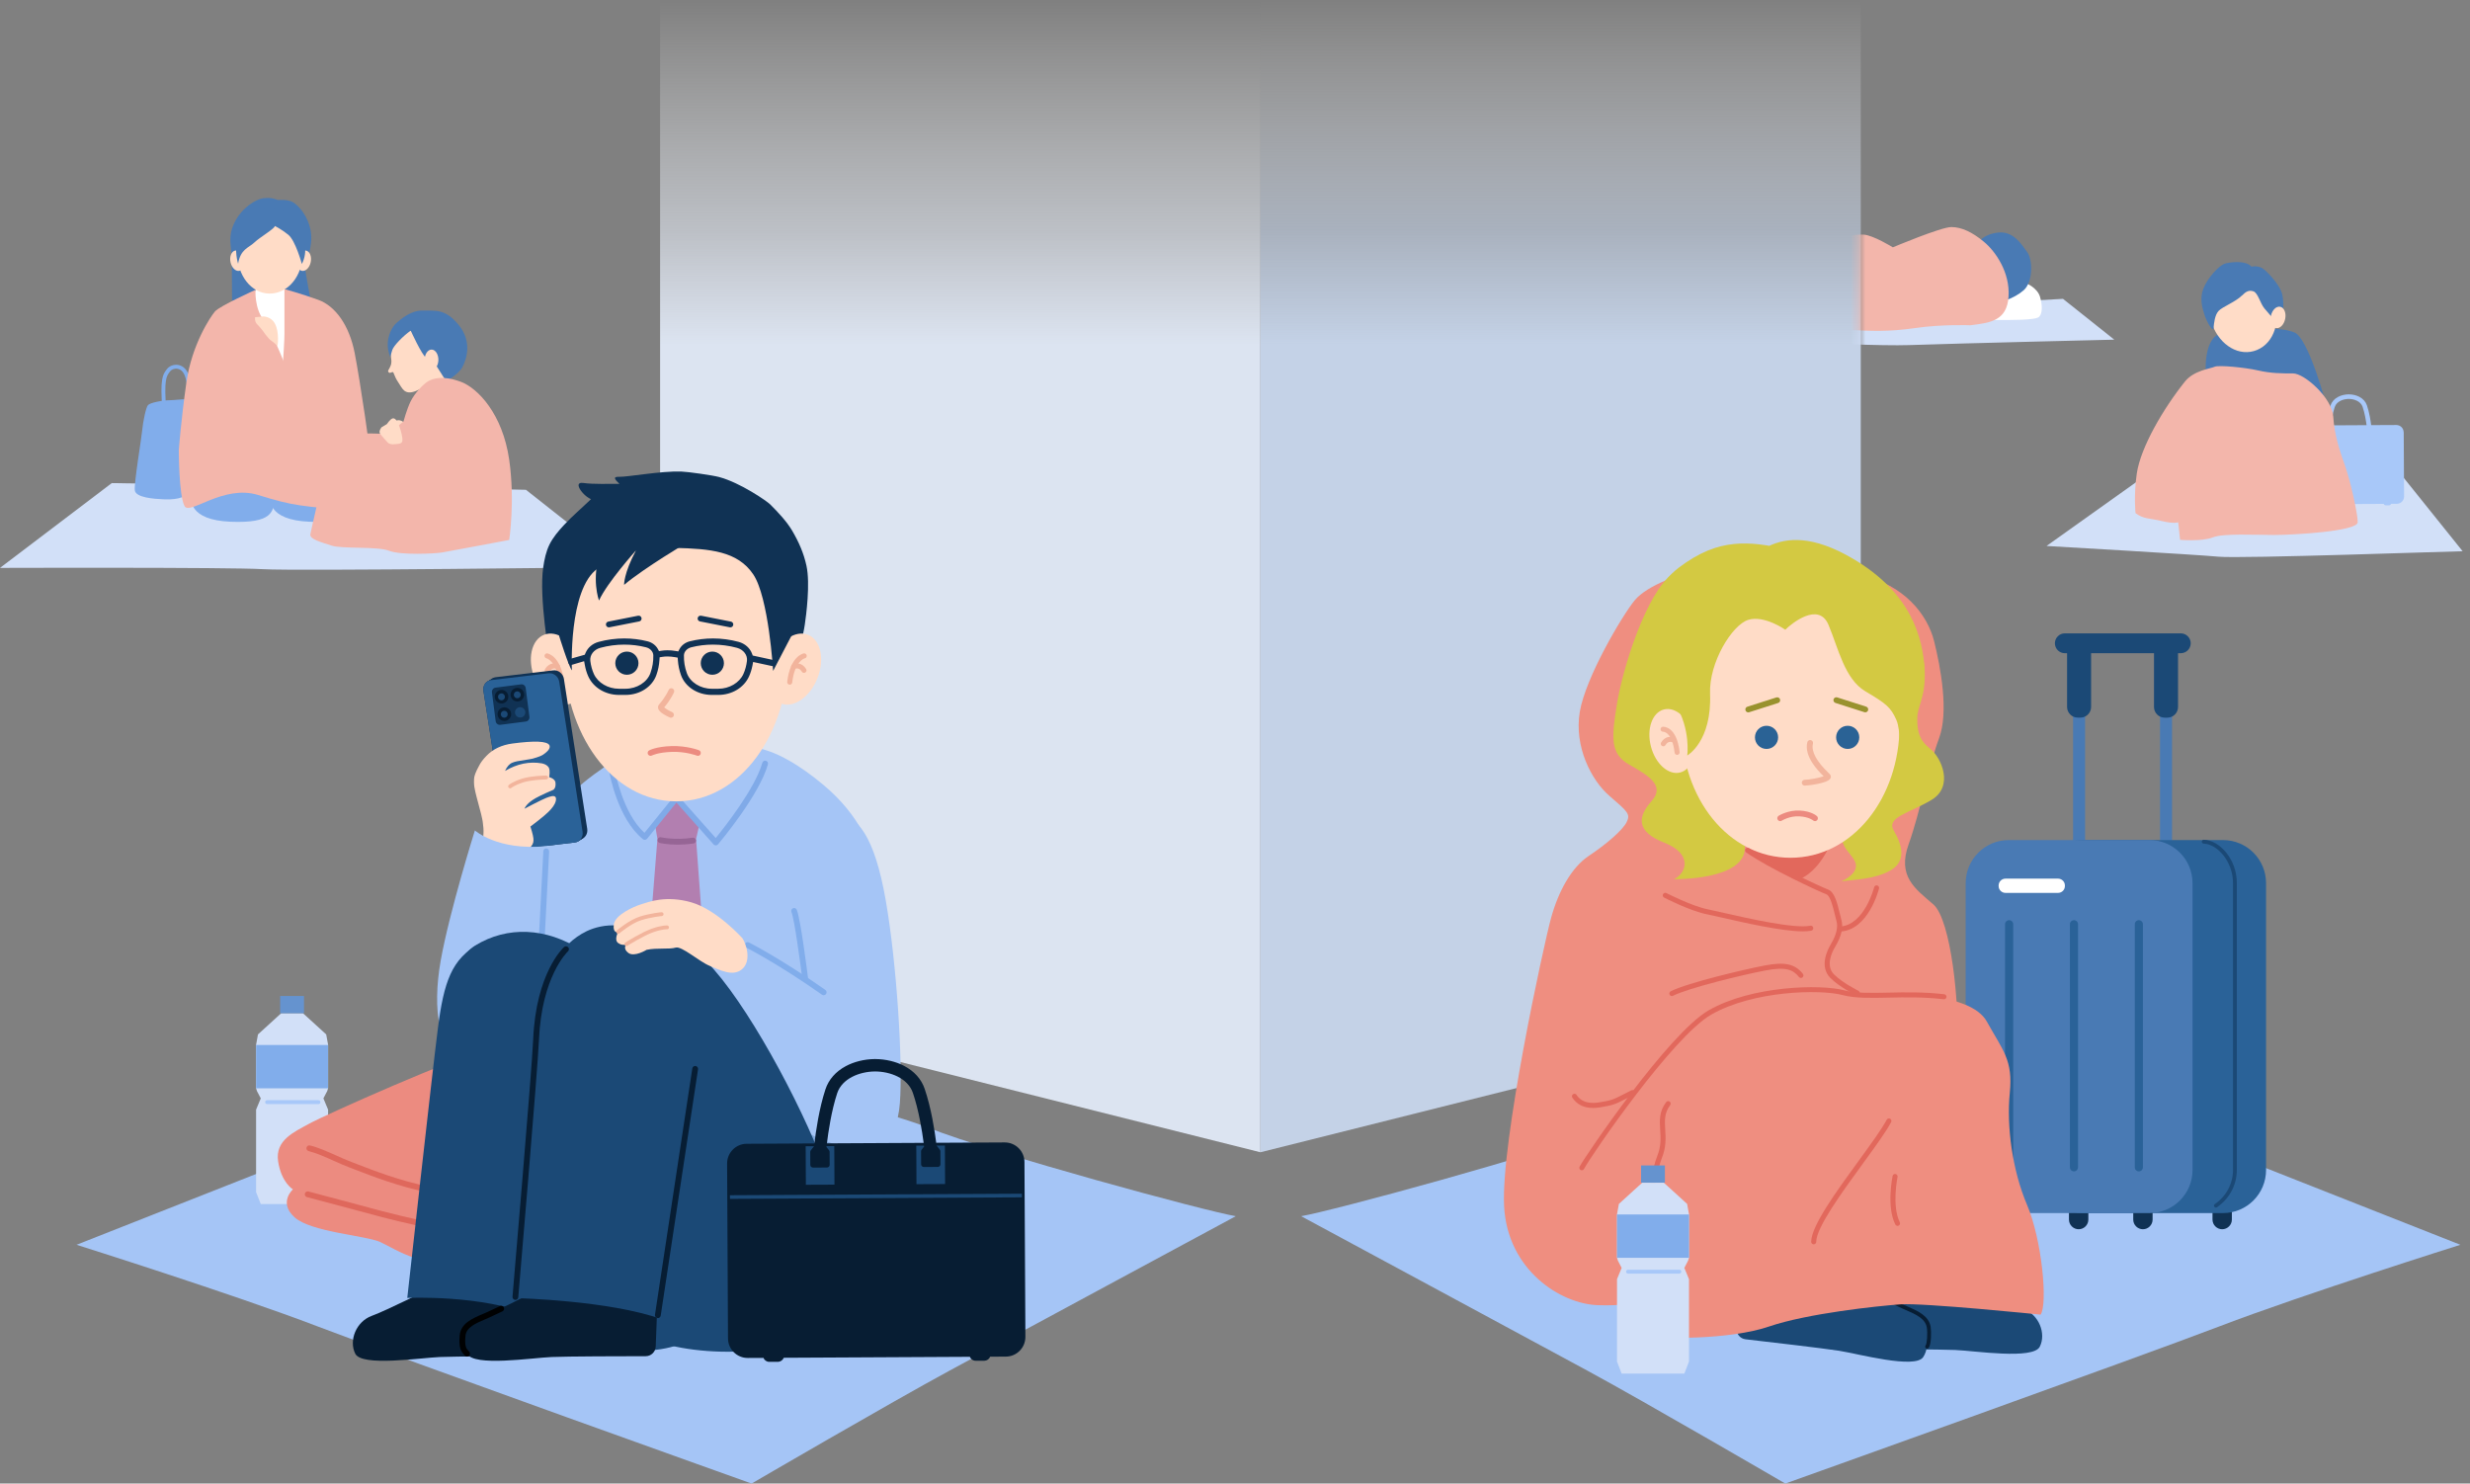 <svg width="333" height="200" viewBox="0 0 333 200" fill="none" xmlns="http://www.w3.org/2000/svg">
<rect x="0" y="0" width="333" height="200" fill="#808080" stroke="none"/>
<g clip-path="url(#clip0_2559_26351)">
<path d="M58.884 65.766C52.274 65.766 15.07 65.129 15.07 65.129L0 76.562C0 76.562 30.939 76.463 35.444 76.734C39.953 77.006 82.325 76.463 84.128 76.463L70.908 66.033L58.89 65.761L58.884 65.766Z" fill="#D2E0F8"/>
<path d="M22.939 53.956C21.884 53.956 20.222 54.291 19.945 54.62C19.668 54.949 19.282 56.836 19.172 58.001C19.062 59.166 18.064 65.097 18.174 66.095C18.283 67.093 20.776 67.26 21.999 67.312C23.221 67.365 24.993 67.312 25.656 66.147C26.32 64.982 27.982 63.43 28.149 63.153C28.316 62.876 26.931 55.341 26.816 54.395C26.701 53.45 23.932 53.951 22.939 53.951V53.956Z" fill="#81ADEB"/>
<path d="M21.905 55.367C21.534 51.057 21.967 50.477 22.427 49.865L22.506 49.761C22.808 49.343 23.43 49.108 24 49.196C24.387 49.254 25.097 49.52 25.458 50.607C25.776 51.558 25.745 52.556 25.719 53.439C25.698 54.134 25.683 54.735 25.839 55.143L25.353 55.331C25.16 54.829 25.176 54.176 25.197 53.424C25.223 52.588 25.249 51.637 24.961 50.774C24.7 49.991 24.251 49.766 23.922 49.714C23.493 49.646 23.091 49.844 22.929 50.069L22.845 50.184C22.464 50.691 22.072 51.213 22.427 55.326L21.905 55.373V55.367Z" fill="#81ADEB"/>
<path d="M25.876 66.345C25.573 67.322 25.432 70.113 31.086 70.338C36.739 70.562 36.849 69.005 37.069 67.124C37.288 65.237 35.182 63.91 32.857 63.466C30.532 63.022 26.984 62.803 25.876 66.35V66.345Z" fill="#81ADEB"/>
<path d="M36.52 66.345C36.217 67.322 36.076 70.113 41.73 70.338C47.383 70.562 47.493 69.005 47.713 67.124C47.932 65.237 45.826 63.91 43.501 63.466C41.176 63.022 37.628 62.803 36.52 66.35V66.345Z" fill="#81ADEB"/>
<path d="M31.242 34.571C31.206 33.244 30.657 31.916 31.634 29.962C32.611 28.008 34.482 26.837 35.538 26.722C36.593 26.607 36.98 26.801 37.45 26.957C37.45 26.957 38.819 26.843 39.519 27.271C40.219 27.7 41.552 29.069 41.902 31.216C42.252 33.364 41.123 35.59 41.16 36.253C41.197 36.917 41.902 40.549 41.902 40.549H31.284L31.247 34.576L31.242 34.571Z" fill="#497AB4"/>
<path d="M34.55 38.961L38.349 38.971L40.016 40.419L39.754 50.828L33.353 50.101L33.766 40.21L34.55 38.961Z" fill="white"/>
<path d="M38.349 38.971V45.011C38.349 46.678 37.826 53.34 37.826 53.34C37.826 53.34 41.505 65.735 43.276 66.289C45.048 66.843 48.909 69.638 49.317 68.781C49.724 67.924 50.414 66.341 50.205 63.739C49.996 61.137 48.549 51.36 47.822 47.613C47.096 43.867 45.22 41.265 42.926 40.429C40.637 39.598 38.343 38.971 38.343 38.971H38.349Z" fill="#F3B6AB"/>
<path d="M48.93 69.005L47.457 62.97C47.457 62.97 45.063 58.492 43.867 56.877C42.67 55.262 39.545 51.516 39.232 51.045C38.918 50.575 36.786 44.697 35.538 43.134C34.289 41.572 34.445 39.074 34.445 39.074C34.445 39.074 29.602 41.258 28.98 41.99C28.358 42.721 25.855 46.468 25.129 51.568C24.402 56.668 24.105 60.691 24.105 60.691C24.105 60.691 24.105 66.789 24.878 68.226C25.568 69.512 30.098 65.279 34.801 66.732C39.765 68.263 40.23 68.174 48.935 69.005H48.93Z" fill="#F3B6AB"/>
<path d="M32.011 34.634C32.22 37.613 34.278 39.828 36.771 39.556C39.263 39.285 40.988 36.667 40.779 33.683C40.57 30.705 38.516 28.489 36.018 28.761C33.526 29.033 31.802 31.65 32.011 34.634Z" fill="#FFDCC7"/>
<path d="M41.892 35.338C41.735 36.096 41.197 36.618 40.69 36.514C40.183 36.409 39.901 35.709 40.057 34.957C40.214 34.199 40.752 33.676 41.259 33.781C41.766 33.885 42.048 34.586 41.892 35.338Z" fill="#FFDCC7"/>
<path d="M31.075 35.338C31.232 36.096 31.77 36.618 32.277 36.514C32.784 36.409 33.066 35.709 32.909 34.957C32.752 34.199 32.214 33.676 31.707 33.781C31.2 33.885 30.918 34.586 31.075 35.338Z" fill="#FFDCC7"/>
<path d="M37.058 30.473C36.98 30.865 35.067 31.957 34.283 32.699C33.5 33.441 32.449 33.556 32.099 35.547C32.099 35.547 31.514 33.791 32.063 31.801L32.611 29.81C32.611 29.81 33.51 28.796 35.109 28.289C36.708 27.782 38.777 28.639 38.777 28.639C38.777 28.639 40.533 29.695 40.731 30.98C40.925 32.271 41.588 33.87 40.695 35.589C40.695 35.589 39.838 32.428 38.861 31.644C37.884 30.86 37.063 30.473 37.063 30.473H37.058Z" fill="#497AB4"/>
<path d="M37.048 43.596C36.551 42.681 35.538 42.66 35.538 42.66L34.393 42.765C34.393 42.765 34.289 43.339 34.654 43.7C35.02 44.06 35.381 44.531 35.381 44.531C35.381 44.531 36.159 45.675 36.577 45.936C36.995 46.198 37.408 46.663 37.408 46.663C37.408 46.663 37.722 44.839 37.042 43.59L37.048 43.596Z" fill="#FFDCC7"/>
<path d="M54.688 57.209C54.688 57.209 54.119 56.383 53.346 56.743L53.398 58.086L54.688 57.209Z" fill="#FFDCC7"/>
<path d="M59.903 50.326C59.767 49.814 59.699 49.459 59.699 49.459C59.699 49.459 58.858 49.642 58.419 48.947C58.414 48.936 56.057 44.009 54.594 44.39C52.859 44.845 52.457 46.616 52.739 48.367C52.859 49.109 52.593 49.485 52.347 49.929C52.253 50.102 52.452 50.337 52.65 50.243L52.901 50.164C52.959 50.148 53.016 50.18 53.037 50.232C53.209 50.702 53.413 51.131 53.659 51.491C54.239 52.328 54.484 53.336 56.078 52.709C56.266 52.636 56.439 52.552 56.611 52.463L57.583 55.572C58.461 56.111 59.762 54.198 60.258 53.806C60.342 53.744 61.387 52.751 61.33 52.662C60.781 51.826 60.112 51.115 59.903 50.316V50.326Z" fill="#FFDCC7"/>
<path d="M58.78 49.218C58.586 49.025 58.085 48.675 57.463 48.252C56.841 47.823 55.373 44.573 55.373 44.573C54.364 45.268 53.089 46.59 52.891 47.17C52.692 47.75 52.619 48.137 52.619 48.137C52.619 48.137 52.279 47.363 52.269 46.512C52.258 45.242 52.859 44.019 53.507 43.491C53.972 43.11 55.326 41.824 57.034 41.866C58.743 41.908 60.018 41.594 61.837 43.805C63.655 46.015 62.95 48.361 62.328 49.511C61.826 50.441 60.159 51.408 60.159 51.408L58.775 49.229L58.78 49.218Z" fill="#497AB4"/>
<path d="M59.104 48.524C59.093 49.287 58.67 49.904 58.158 49.898C57.646 49.893 57.238 49.266 57.243 48.503C57.254 47.74 57.677 47.124 58.189 47.129C58.701 47.134 59.109 47.761 59.104 48.524Z" fill="#FFDCC7"/>
<path d="M62.077 51.455C59.658 50.566 58.346 51.042 57.724 51.397C57.071 51.773 55.922 52.986 55.362 54.109C54.861 55.118 54.396 56.821 54.396 56.821C54.396 56.821 52.692 58.216 52.306 58.446C51.919 58.676 47.577 57.903 46.417 59.298C45.257 60.693 44.4 63.019 43.783 64.414C43.161 65.809 42.001 71.311 41.844 72.006C41.688 72.701 43.318 73.093 44.713 73.558C46.108 74.023 50.91 73.636 52.462 74.253C54.014 74.875 58.66 74.64 59.59 74.483C60.52 74.326 68.65 72.795 68.65 72.795C68.65 72.795 69.455 67.58 68.65 61.979C67.762 55.802 64.407 52.301 62.082 51.45L62.077 51.455Z" fill="#F3B6AB"/>
<path d="M52.917 56.413C52.609 56.496 52.149 57.181 52.149 57.181L51.433 57.609C51.433 57.609 51.005 58.137 51.24 58.472C51.475 58.806 52.327 59.715 52.327 59.715C52.327 59.715 52.614 59.929 53.042 59.893C53.518 59.851 54.203 59.903 54.249 59.428C54.297 58.952 54.056 58.137 53.915 57.703C53.774 57.27 53.434 56.267 52.912 56.413H52.917Z" fill="#FFDCC7"/>
<path d="M79.587 140.494C79.587 140.494 115.977 148.384 125.037 151.99C134.098 155.595 162.613 163.298 166.605 163.961C166.605 163.961 136.011 180.452 128.031 184.774C120.052 189.095 101.33 200.006 101.33 200.006C101.33 200.006 54.041 183.112 42.738 178.791C31.431 174.469 10.315 167.817 10.315 167.817L79.587 140.499" fill="#A5C5F6"/>
<path d="M262.432 140.494C262.432 140.494 226.043 148.384 216.982 151.99C207.922 155.595 179.407 163.298 175.415 163.961C175.415 163.961 206.009 180.452 213.988 184.774C221.967 189.095 240.69 200.006 240.69 200.006C240.69 200.006 287.979 183.112 299.282 178.791C310.589 174.469 331.705 167.817 331.705 167.817L262.432 140.499" fill="#A5C5F6"/>
<path d="M291.083 62.799L275.909 73.605C275.909 73.605 296.12 74.765 299.114 75.052C302.109 75.334 330.811 74.316 332.008 74.316L323.224 63.368L291.078 62.799H291.083Z" fill="#D2E0F8"/>
<path d="M324.055 58.269C324.055 57.731 323.611 57.297 323.073 57.297L319.676 57.313C319.603 56.733 319.431 55.594 319.101 54.638C318.934 54.152 318.584 53.76 318.082 53.498C317.675 53.284 317.168 53.164 316.661 53.164C316.661 53.164 316.656 53.164 316.651 53.164H316.64H316.63C316.63 53.164 316.625 53.164 316.619 53.164C316.113 53.175 315.611 53.295 315.203 53.514C314.702 53.781 314.357 54.178 314.195 54.664C313.876 55.625 313.714 56.764 313.651 57.344L310.291 57.36C309.753 57.36 309.32 57.804 309.32 58.342V59.481H309.325L309.367 67.011C309.367 67.549 309.811 67.983 310.349 67.983H311.122C311.169 68.098 311.284 68.177 311.415 68.177H311.838C311.922 68.177 312 68.14 312.063 68.082C312.094 68.051 312.115 68.014 312.131 67.978L321.359 67.931C321.374 67.973 321.401 68.004 321.427 68.035C321.484 68.093 321.568 68.129 321.651 68.124H322.075C322.205 68.124 322.32 68.041 322.367 67.92H323.141C323.679 67.915 324.113 67.476 324.113 66.938L324.065 58.269H324.055ZM314.77 54.862C315.015 54.126 315.883 53.791 316.64 53.781C317.398 53.781 318.271 54.11 318.521 54.841C318.814 55.698 318.981 56.749 319.054 57.318L314.258 57.344C314.325 56.775 314.482 55.719 314.764 54.862H314.77Z" fill="#A8C8F9"/>
<path d="M303.415 44.196C304.214 44.317 307.741 44.087 309.408 44.86C311.075 45.633 313.515 53.513 314.289 57.396C315.067 61.278 314.179 64.941 312.627 65.939C311.075 66.937 301.753 67.491 299.867 64.162C297.981 60.834 298.644 57.286 297.761 53.179C296.878 49.072 297.542 45.968 298.869 45.189C300.196 44.411 301.199 43.857 303.42 44.191L303.415 44.196Z" fill="#497AB4"/>
<path d="M294.595 51.408C295.781 49.935 298.064 49.689 298.571 49.444C299.078 49.198 302.631 49.527 304.408 49.935C306.184 50.343 307.621 50.343 309.147 50.343C310.673 50.343 314.393 53.619 314.561 56.158C314.728 58.698 315.454 60.835 316.128 62.716C316.807 64.597 317.863 69.175 317.863 70.403C317.863 71.63 309.147 72.122 306.608 72.122C304.068 72.122 299.752 71.876 298.315 72.451C296.878 73.026 293.915 72.78 293.915 72.78L293.659 70.408C293.659 70.408 293.152 70.653 291.459 70.246C289.766 69.838 289.003 70 287.906 69.18C287.906 69.18 287.65 66.808 288.073 63.861C288.585 60.292 291.71 54.998 294.589 51.414L294.595 51.408Z" fill="#F3B6AB"/>
<path d="M298.242 43.754C299.297 46.596 301.936 48.158 304.288 47.181C306.639 46.204 307.564 43.158 306.508 40.315C305.453 37.473 302.814 35.91 300.463 36.887C298.111 37.864 297.186 40.911 298.242 43.754Z" fill="#FFDCC7"/>
<path d="M302.26 39.834C301.377 40.717 299.6 41.365 299.094 41.929C298.587 42.493 298.482 43.565 298.43 44.228C298.378 44.892 297.51 43.408 297.202 42.441C296.894 41.474 296.538 40.241 297.051 38.914C297.563 37.587 299.146 35.695 300.118 35.492C301.09 35.288 302.825 35.136 303.54 35.951C303.54 35.951 304.512 35.695 305.28 36.359C306.049 37.023 307.428 38.559 307.684 39.682C307.94 40.806 307.94 42.802 307.12 43.721C307.12 43.721 305.84 42.237 305.28 41.574C304.721 40.91 304.413 39.478 303.796 39.275C303.18 39.071 302.772 39.327 302.265 39.839L302.26 39.834Z" fill="#497AB4"/>
<path d="M308.081 42.994C307.919 43.789 307.355 44.343 306.822 44.228C306.289 44.118 305.991 43.386 306.158 42.592C306.32 41.798 306.885 41.244 307.418 41.359C307.951 41.469 308.249 42.2 308.081 42.994Z" fill="#FFDCC7"/>
<path d="M169.928 155.343L88.993 135.059V0.072H169.928V155.343Z" fill="url(#paint0_linear_2559_26351)"/>
<path d="M250.864 135.059L169.928 155.344V0H250.864V135.059Z" fill="url(#paint1_linear_2559_26351)"/>
<mask id="mask0_2559_26351" style="mask-type:luminance" maskUnits="userSpaceOnUse" x="250" y="22" width="37" height="28">
<path d="M286.197 22.83H250.67V49.359H286.197V22.83Z" fill="white"/>
</mask>
<g mask="url(#mask0_2559_26351)">
<path d="M260.928 41.146C263.498 41.146 278.129 40.289 278.129 40.289L285.043 45.791C285.043 45.791 264.465 46.282 257.39 46.523C250.315 46.769 222.025 45.055 222.025 45.055L225.787 40.796L260.928 41.146Z" fill="#D2E0F8"/>
<path d="M272.287 37.999C273.254 37.999 274.696 38.908 275.02 39.98C275.344 41.051 275.397 42.232 274.911 42.712C274.425 43.193 270.84 43.141 269.016 43.141C267.193 43.141 267.193 39.87 269.445 38.48C271.697 37.09 272.287 37.999 272.287 37.999Z" fill="white"/>
<path d="M266.77 32.695C266.77 32.695 267.25 31.624 269.34 31.358C271.431 31.091 272.554 32.967 273.306 33.986C274.059 35.005 274.111 38.004 272.826 39.133C271.54 40.262 269.555 40.847 268.86 40.847C268.165 40.847 265.965 34.2 266.77 32.701V32.695Z" fill="#497AB4"/>
<path d="M265.698 43.842C268.327 43.518 270.574 43.251 270.788 39.986C271.002 36.715 269.022 33.877 267.464 32.592C265.913 31.306 264.465 30.611 263.07 30.611C261.675 30.611 255.19 33.344 255.19 33.344C255.19 33.344 252.51 31.683 251.224 31.63C249.939 31.578 247.42 32.007 246.453 32.811C245.487 33.616 243.935 34.954 243.292 35.44C242.649 35.925 239.221 38.496 238.898 39.296C238.574 40.095 241.526 43.743 242.54 43.905C243.553 44.067 245.967 43.528 245.967 43.528C245.967 43.528 247.091 44.385 249.609 44.495C252.128 44.605 254.485 44.762 258.184 44.229C261.884 43.69 265.688 43.852 265.688 43.852L265.698 43.842Z" fill="#F3B6AB"/>
</g>
<path d="M280.298 116.64C279.854 116.64 279.488 116.274 279.488 115.83V87.534C279.488 87.09 279.854 86.725 280.298 86.725C280.742 86.725 281.108 87.09 281.108 87.534V115.83C281.108 116.274 280.742 116.64 280.298 116.64Z" fill="#497AB4"/>
<path d="M292.828 87.534C292.828 87.087 292.466 86.725 292.018 86.725C291.571 86.725 291.208 87.087 291.208 87.534V115.83C291.208 116.277 291.571 116.64 292.018 116.64C292.466 116.64 292.828 116.277 292.828 115.83V87.534Z" fill="#497AB4"/>
<path d="M280.24 165.722C279.525 165.722 278.934 165.136 278.934 164.415V160.131C278.934 159.409 279.519 158.824 280.24 158.824C280.956 158.824 281.547 159.409 281.547 160.131V164.415C281.547 165.136 280.962 165.722 280.24 165.722Z" fill="#103254"/>
<path d="M299.59 165.722C298.874 165.722 298.283 165.136 298.283 164.415V160.131C298.283 159.409 298.869 158.824 299.59 158.824C300.306 158.824 300.896 159.409 300.896 160.131V164.415C300.896 165.136 300.311 165.722 299.59 165.722Z" fill="#103254"/>
<path d="M299.7 113.254H280.726C277.52 113.254 274.921 115.853 274.921 119.059V157.737C274.921 160.943 277.52 163.543 280.726 163.543H299.7C302.906 163.543 305.505 160.943 305.505 157.737V119.059C305.505 115.853 302.906 113.254 299.7 113.254Z" fill="#2A6298"/>
<path d="M269.56 165.722C268.844 165.722 268.253 165.136 268.253 164.415V160.131C268.253 159.409 268.839 158.824 269.56 158.824C270.276 158.824 270.866 159.409 270.866 160.131V164.415C270.866 165.136 270.281 165.722 269.56 165.722Z" fill="#103254"/>
<path d="M288.904 165.722C288.188 165.722 287.598 165.136 287.598 164.415V160.131C287.598 159.409 288.183 158.824 288.904 158.824C289.62 158.824 290.21 159.409 290.21 160.131V164.415C290.21 165.136 289.625 165.722 288.904 165.722Z" fill="#103254"/>
<path d="M289.787 113.254H270.814C267.608 113.254 265.009 115.853 265.009 119.059V157.737C265.009 160.943 267.608 163.543 270.814 163.543H289.787C292.993 163.543 295.592 160.943 295.592 157.737V119.059C295.592 115.853 292.993 113.254 289.787 113.254Z" fill="#497AB4"/>
<path d="M298.743 162.805C298.66 162.805 298.576 162.763 298.529 162.69C298.451 162.57 298.482 162.408 298.597 162.329C300.133 161.289 301.048 159.57 301.048 157.731V119.058C301.048 116.127 298.921 113.791 297.092 113.733C296.946 113.733 296.836 113.608 296.836 113.467C296.836 113.321 296.982 113.221 297.103 113.211C299.208 113.274 301.565 115.787 301.565 119.058V157.731C301.565 159.743 300.562 161.624 298.885 162.758C298.837 162.789 298.79 162.805 298.738 162.805H298.743Z" fill="#1B4976"/>
<path d="M270.866 157.92C270.563 157.92 270.317 157.675 270.317 157.371V124.603C270.317 124.3 270.563 124.055 270.866 124.055C271.169 124.055 271.415 124.3 271.415 124.603V157.371C271.415 157.675 271.169 157.92 270.866 157.92Z" fill="#2A6298"/>
<path d="M279.608 157.92C279.305 157.92 279.06 157.675 279.06 157.371V124.603C279.06 124.3 279.305 124.055 279.608 124.055C279.911 124.055 280.157 124.3 280.157 124.603V157.371C280.157 157.675 279.911 157.92 279.608 157.92Z" fill="#2A6298"/>
<path d="M288.355 157.92C288.052 157.92 287.807 157.675 287.807 157.371V124.603C287.807 124.3 288.052 124.055 288.355 124.055C288.658 124.055 288.904 124.3 288.904 124.603V157.371C288.904 157.675 288.658 157.92 288.355 157.92Z" fill="#2A6298"/>
<path d="M277.46 118.453H270.375C269.864 118.453 269.45 118.867 269.45 119.378V119.451C269.45 119.962 269.864 120.376 270.375 120.376H277.46C277.971 120.376 278.385 119.962 278.385 119.451V119.378C278.385 118.867 277.971 118.453 277.46 118.453Z" fill="white"/>
<path d="M294.009 85.387H278.375C277.636 85.387 277.037 85.986 277.037 86.724C277.037 87.463 277.636 88.062 278.375 88.062H294.009C294.748 88.062 295.347 87.463 295.347 86.724C295.347 85.986 294.748 85.387 294.009 85.387Z" fill="#1B4976"/>
<path d="M281.918 95.305V87.811C281.918 87.015 281.272 86.369 280.476 86.369H280.12C279.324 86.369 278.678 87.015 278.678 87.811V95.305C278.678 96.101 279.324 96.747 280.12 96.747H280.476C281.272 96.747 281.918 96.101 281.918 95.305Z" fill="#1B4976"/>
<path d="M293.638 95.31V87.817C293.638 87.021 292.992 86.375 292.196 86.375H291.841C291.044 86.375 290.398 87.021 290.398 87.817V95.31C290.398 96.107 291.044 96.753 291.841 96.753H292.196C292.992 96.753 293.638 96.107 293.638 95.31Z" fill="#1B4976"/>
<path d="M249.338 174.541L249.568 180.577C249.594 181.308 250.19 181.888 250.921 181.888C253.973 181.888 261.476 181.909 263.582 181.998C266.242 182.108 274.111 183.33 275 181.554C275.888 179.782 274.89 177.232 272.784 176.454C270.678 175.675 265.134 172.88 265.134 172.88C265.134 172.88 264.361 171.025 260.698 170.8C257.04 170.581 252.384 171.296 249.338 174.541Z" fill="#1B4976"/>
<path d="M234.587 173.084L234.132 179.103C234.074 179.835 234.602 180.472 235.329 180.556C238.359 180.906 245.816 181.773 247.896 182.097C250.524 182.51 258.205 184.611 259.287 182.949C260.368 181.287 259.668 178.643 257.662 177.63C255.655 176.616 252.191 174.244 252.191 174.244C252.191 174.244 249.907 171.276 246.297 170.643C242.686 170.011 237.978 170.199 234.587 173.073V173.084Z" fill="#1B4976"/>
<path d="M259.814 181.816C259.757 181.816 259.7 181.8 259.652 181.759C259.538 181.67 259.517 181.508 259.605 181.393C259.794 181.153 259.893 179.757 259.773 178.989C259.585 177.761 258.236 177.176 257.045 176.659C256.852 176.575 256.664 176.497 256.486 176.413C255.169 175.812 251.804 174.213 251.773 174.192C251.642 174.13 251.585 173.973 251.647 173.842C251.71 173.712 251.867 173.654 251.997 173.717C252.029 173.733 255.394 175.331 256.705 175.932C256.878 176.011 257.066 176.089 257.254 176.173C258.503 176.716 260.06 177.385 260.29 178.9C260.384 179.527 260.384 181.236 260.018 181.706C259.966 181.774 259.888 181.806 259.809 181.806L259.814 181.816Z" fill="#071D33"/>
<path d="M230.605 76.474C226.665 77.185 222.072 78.914 220.405 80.91C218.743 82.906 213.753 91.33 212.98 95.985C212.206 100.641 214.532 105.187 216.972 107.293C219.412 109.399 219.856 109.733 219.297 110.841C218.738 111.949 216.528 113.835 214.197 115.387C211.867 116.939 210.095 120.153 209.097 123.81C208.099 127.468 202.336 153.961 202.78 162.603C203.224 171.251 210.43 175.792 215.415 175.959C221.79 176.173 223.007 174.465 232.873 174.794C242.738 175.128 251.219 172.291 254.323 160.874C257.427 149.456 263.525 145.689 263.854 140.699C264.183 135.708 263.08 124.025 260.64 121.919C258.2 119.813 255.765 118.151 257.317 113.825C258.869 109.503 260.086 103.071 261.419 99.528C262.751 95.98 261.638 89.997 260.755 86.449C259.872 82.901 256.763 78.799 250.67 77.472C244.577 76.145 236.149 75.476 230.61 76.474H230.605Z" fill="#EF8E80"/>
<path d="M246.788 113.719C246.788 113.719 245.429 117.293 242.66 118.51L235.595 114.382L246.788 113.719Z" fill="#E2685C"/>
<path d="M225.604 77.252C221.905 79.912 218.764 90.169 218.001 94.856C217.239 99.538 217.092 101.612 219.611 103.06C222.129 104.507 224.575 105.861 222.668 107.993C220.76 110.125 220.546 112.11 224.392 113.615C228.243 115.125 227.37 117.707 225.693 118.527C225.693 118.527 235.48 118.705 235.235 114.132C235.015 110.13 233.165 111.373 231.937 108.066C230.709 104.753 229.628 88.769 229.628 88.769L225.61 77.252H225.604Z" fill="#D3C942"/>
<path d="M255.075 80.909C255.99 82.488 259.313 86.563 259.48 90.305C259.647 94.046 258.482 95.128 258.482 96.873C258.482 98.618 258.733 99.784 260.227 100.949C261.722 102.114 263.467 106.017 260.395 107.846C257.322 109.675 254.244 110.171 255.326 112C256.408 113.829 257.071 116.076 254.908 117.32C252.745 118.569 250.001 118.569 248.256 118.814C248.256 118.814 250.832 117.733 250.085 116.154C249.338 114.576 247.592 114.242 248.591 110.501C249.589 106.759 255.075 80.904 255.075 80.904V80.909Z" fill="#D3C942"/>
<path d="M226.268 76.583C221.361 80.282 220.285 89.965 220.363 92.708C220.588 100.128 222.929 104.737 228.416 106.231C236.891 108.541 251.501 107.59 255.321 100.107C259.146 92.625 259.475 90.299 259.475 90.299C259.224 85.978 257.714 79.995 249.829 75.334C244.342 72.094 240.852 72.507 238.521 73.589C238.521 73.589 236.112 73.092 233.782 73.338C231.451 73.583 229.189 74.373 226.257 76.578L226.268 76.583Z" fill="#D3C942"/>
<path d="M222.574 100.64C223.185 102.986 224.956 104.554 226.529 104.141C228.102 103.728 228.88 101.497 228.269 99.151C227.658 96.805 225.886 95.237 224.314 95.65C222.741 96.063 221.962 98.294 222.574 100.64Z" fill="#FFDCC7"/>
<path d="M226.681 97.729C226.681 107.62 233.024 115.641 241.39 115.641C249.756 115.641 256.099 107.62 256.099 97.729C256.099 87.837 249.756 79.816 241.39 79.816C233.024 79.816 226.681 87.837 226.681 97.729Z" fill="#FFDCC7"/>
<path d="M238.161 100.969C239.024 100.969 239.723 100.269 239.723 99.406C239.723 98.543 239.024 97.844 238.161 97.844C237.298 97.844 236.598 98.543 236.598 99.406C236.598 100.269 237.298 100.969 238.161 100.969Z" fill="#2A6295"/>
<path d="M249.103 100.969C249.966 100.969 250.665 100.269 250.665 99.406C250.665 98.543 249.966 97.844 249.103 97.844C248.24 97.844 247.54 98.543 247.54 99.406C247.54 100.269 248.24 100.969 249.103 100.969Z" fill="#2A6295"/>
<path d="M235.694 96.037C235.527 96.037 235.376 95.933 235.323 95.765C235.256 95.556 235.371 95.337 235.58 95.274L239.488 94.025C239.697 93.963 239.917 94.072 239.979 94.281C240.047 94.49 239.932 94.71 239.723 94.773L235.815 96.022C235.773 96.032 235.736 96.042 235.694 96.042V96.037Z" fill="#99922E"/>
<path d="M251.48 96.036C251.438 96.036 251.402 96.031 251.36 96.015L247.451 94.766C247.248 94.698 247.133 94.479 247.195 94.275C247.263 94.071 247.483 93.956 247.687 94.019L251.595 95.268C251.799 95.336 251.914 95.555 251.851 95.759C251.799 95.926 251.642 96.031 251.48 96.031V96.036Z" fill="#99922E"/>
<path d="M244.693 110.7C244.598 110.7 244.504 110.668 244.431 110.601C244.416 110.585 243.862 110.125 242.592 110.057C241.275 109.973 240.22 110.637 240.209 110.642C240.026 110.757 239.786 110.705 239.671 110.517C239.556 110.334 239.608 110.094 239.791 109.979C239.843 109.947 241.066 109.195 242.639 109.273C244.201 109.362 244.886 109.958 244.959 110.026C245.116 110.172 245.126 110.418 244.98 110.58C244.902 110.663 244.797 110.705 244.693 110.705V110.7Z" fill="#EC8B80"/>
<path d="M226.106 101.769C225.933 101.769 225.787 101.638 225.766 101.466C225.442 98.639 224.235 98.644 224.23 98.654C224.047 98.654 223.885 98.524 223.875 98.336C223.864 98.153 223.995 97.991 224.178 97.975C224.256 97.975 226.038 97.85 226.445 101.387C226.466 101.575 226.331 101.743 226.148 101.764C226.137 101.764 226.122 101.764 226.111 101.764L226.106 101.769Z" fill="#F2B49C"/>
<path d="M224.235 100.608C224.178 100.608 224.115 100.592 224.063 100.561C223.901 100.462 223.849 100.258 223.948 100.096C224.512 99.166 225.395 99.27 225.782 99.458C225.949 99.542 226.022 99.74 225.939 99.913C225.855 100.08 225.657 100.153 225.489 100.075C225.39 100.033 224.894 99.845 224.533 100.451C224.47 100.556 224.355 100.613 224.24 100.613L224.235 100.608Z" fill="#F2B49C"/>
<path d="M228.557 81.239C233.103 75.486 238.364 77.581 238.364 77.581C243.187 74.42 250.67 78.412 255.326 85.895C259.982 93.378 256.073 101.607 256.073 101.607C256.073 101.607 256.287 98.43 255.655 97.035C254.908 95.374 254.323 94.872 251.501 93.21C248.679 91.549 247.843 87.389 246.511 84.233C245.178 81.077 241.521 84.066 240.69 84.897C240.69 84.897 237.863 82.901 235.7 83.564C233.536 84.228 230.38 89.302 230.547 93.54C230.798 99.988 227.47 101.853 227.47 101.853C227.47 101.853 227.966 98.362 225.892 94.956C224.381 92.479 226.059 84.395 228.551 81.239H228.557Z" fill="#D3C942"/>
<path d="M243.303 105.912C243.088 105.912 242.911 105.734 242.911 105.52C242.911 105.306 243.088 105.128 243.303 105.128C243.883 105.128 245.267 104.872 245.863 104.652C245.058 103.874 243.198 101.956 243.658 100.065C243.71 99.856 243.919 99.725 244.133 99.777C244.342 99.829 244.473 100.038 244.421 100.253C244.165 101.298 244.881 102.63 246.542 104.224L246.678 104.355C246.83 104.506 246.871 104.715 246.793 104.903C246.485 105.645 243.538 105.917 243.297 105.917L243.303 105.912Z" fill="#F2B49C"/>
<path d="M235.376 136.6C243.48 133.653 248.564 133.716 252.003 133.831C255.441 133.94 265.636 133.721 267.851 137.708C270.067 141.695 271.399 142.918 270.955 147.354C270.511 151.79 271.289 157.773 273.28 162.429C275.276 167.085 276.107 175.79 275.109 177.232C275.109 177.232 259.313 175.623 256.209 175.848C253.105 176.067 243.684 177.065 238.474 178.842C233.265 180.613 223.953 180.613 220.52 179.95C220.52 179.95 221.074 169.525 221.408 165.752C221.743 161.985 222.96 149.679 224.512 144.804C226.064 139.929 229.278 138.821 235.376 136.6Z" fill="#EF8E80"/>
<path d="M250.393 134.223C250.341 134.223 250.294 134.212 250.247 134.186C250.158 134.145 248.021 133.094 246.777 131.851C245.267 130.34 246.318 128.156 246.835 127.284C247.582 126.035 247.833 124.974 247.577 124.117C247.504 123.866 247.425 123.558 247.347 123.218C247.128 122.299 246.757 120.762 246.234 120.569C245.304 120.219 238.527 117.105 235.407 114.915C235.256 114.806 235.214 114.597 235.323 114.44C235.433 114.283 235.642 114.246 235.799 114.356C238.877 116.514 245.555 119.581 246.474 119.932C247.331 120.256 247.692 121.745 248.011 123.056C248.089 123.38 248.162 123.678 248.23 123.919C248.549 124.974 248.282 126.192 247.42 127.629C246.981 128.36 246.088 130.189 247.258 131.365C248.423 132.53 250.524 133.559 250.545 133.57C250.712 133.653 250.785 133.857 250.702 134.024C250.644 134.145 250.524 134.218 250.399 134.218L250.393 134.223Z" fill="#E2685C"/>
<path d="M243.057 125.56C240.24 125.56 235.172 124.4 231.964 123.668C231.159 123.485 230.511 123.334 230.093 123.255C227.856 122.806 224.491 121.082 224.35 121.009C224.183 120.925 224.12 120.716 224.204 120.549C224.293 120.382 224.496 120.314 224.664 120.402C224.7 120.418 228.081 122.158 230.229 122.587C230.647 122.67 231.305 122.822 232.115 123.005C235.527 123.783 241.881 125.236 244.06 124.802C244.243 124.766 244.421 124.886 244.457 125.069C244.494 125.252 244.374 125.434 244.191 125.471C243.877 125.534 243.491 125.56 243.052 125.56H243.057Z" fill="#E2685C"/>
<path d="M225.395 134.281C225.27 134.281 225.15 134.213 225.092 134.093C225.009 133.926 225.077 133.722 225.244 133.638C227.585 132.468 235.313 130.66 237.858 130.174C240.617 129.646 241.98 129.934 243.062 131.292C243.177 131.438 243.156 131.653 243.01 131.768C242.864 131.883 242.649 131.862 242.534 131.715C241.745 130.733 240.789 130.299 237.988 130.838C234.884 131.433 227.684 133.179 225.552 134.245C225.505 134.271 225.453 134.281 225.4 134.281H225.395Z" fill="#E2685C"/>
<path d="M248.12 125.585C247.943 125.585 247.791 125.444 247.781 125.266C247.77 125.078 247.911 124.916 248.099 124.906C251.355 124.702 252.656 119.67 252.666 119.618C252.713 119.435 252.896 119.325 253.079 119.372C253.262 119.419 253.372 119.602 253.325 119.785C253.267 120.01 251.893 125.35 248.141 125.585C248.136 125.585 248.125 125.585 248.12 125.585Z" fill="#E2685C"/>
<path d="M213.262 157.78C213.21 157.78 213.152 157.764 213.1 157.738C212.933 157.649 212.87 157.446 212.959 157.278C213.706 155.878 224.909 139.324 230.38 136.194C236.191 132.871 245.461 132.672 248.591 133.498C250.174 133.916 252.217 133.874 254.584 133.822C256.826 133.775 259.371 133.717 262.124 134.041C262.312 134.062 262.443 134.235 262.422 134.418C262.401 134.606 262.234 134.736 262.046 134.715C259.339 134.397 256.821 134.449 254.6 134.496C252.186 134.548 250.096 134.595 248.418 134.151C245.377 133.346 236.374 133.545 230.715 136.779C225.531 139.742 214.605 155.622 213.555 157.592C213.492 157.707 213.377 157.77 213.257 157.77L213.262 157.78Z" fill="#E2685C"/>
<path d="M221.131 174.688C220.943 174.688 220.792 174.537 220.792 174.349C220.792 170.67 222.14 159.018 223.42 155.867C223.964 154.534 223.89 153.416 223.822 152.334C223.744 151.065 223.666 149.863 224.627 148.583C224.742 148.431 224.951 148.4 225.103 148.515C225.254 148.624 225.286 148.839 225.171 148.99C224.361 150.067 224.429 151.096 224.502 152.293C224.57 153.395 224.648 154.644 224.047 156.123C222.887 158.971 221.466 170.414 221.466 174.349C221.466 174.537 221.314 174.688 221.126 174.688H221.131Z" fill="#E2685C"/>
<path d="M214.756 149.367C213.523 149.367 212.593 148.902 211.982 147.982C211.877 147.826 211.919 147.617 212.076 147.512C212.233 147.408 212.442 147.449 212.546 147.606C212.766 147.935 213.44 148.944 215.54 148.625C217.27 148.359 217.547 148.217 218.89 147.523C219.182 147.371 219.517 147.199 219.93 146.995C220.097 146.911 220.301 146.979 220.384 147.146C220.468 147.314 220.4 147.517 220.233 147.601C219.825 147.805 219.491 147.977 219.203 148.129C217.845 148.829 217.484 149.017 215.645 149.299C215.336 149.346 215.039 149.372 214.762 149.372L214.756 149.367Z" fill="#E2685C"/>
<path d="M244.52 167.755C244.332 167.755 244.18 167.603 244.18 167.415C244.18 165.278 247.598 160.591 250.608 156.458C252.207 154.263 253.717 152.189 254.359 150.961C254.448 150.793 254.652 150.731 254.819 150.82C254.986 150.908 255.049 151.112 254.96 151.279C254.291 152.554 252.839 154.545 251.156 156.86C248.35 160.711 244.86 165.498 244.86 167.415C244.86 167.603 244.708 167.755 244.52 167.755Z" fill="#E2685C"/>
<path d="M255.822 165.262C255.697 165.262 255.577 165.194 255.519 165.074C254.318 162.67 255.122 158.704 255.159 158.537C255.195 158.354 255.373 158.234 255.561 158.276C255.744 158.312 255.864 158.495 255.822 158.678C255.812 158.715 255.028 162.582 256.126 164.776C256.209 164.943 256.141 165.147 255.974 165.231C255.927 165.257 255.875 165.267 255.822 165.267V165.262Z" fill="#E2685C"/>
<path d="M218.001 163.701V169.574L218.116 169.945L218.628 170.933L218.236 171.878L218.001 172.453V183.567L218.628 185.182H227.078L227.705 183.567V172.453L227.47 171.878L227.078 170.933L227.59 169.945L227.705 169.574V163.701L227.454 162.306L224.313 159.447H221.398L218.257 162.306L218.001 163.701Z" fill="#D2E0F8"/>
<path d="M221.246 159.441H224.46V157.121H221.246V159.441Z" fill="#6593CF"/>
<path d="M227.71 163.73H218.001V169.572H227.71V163.73Z" fill="#81ADEB"/>
<path d="M226.409 171.7H219.48C219.334 171.7 219.219 171.585 219.219 171.439C219.219 171.293 219.334 171.178 219.48 171.178H226.409C226.555 171.178 226.67 171.293 226.67 171.439C226.67 171.585 226.555 171.7 226.409 171.7Z" fill="#A8C8F9"/>
<path d="M34.524 140.848V146.717L34.639 147.088L35.156 148.075L34.764 149.021L34.524 149.596V160.715L35.156 162.325H43.6L44.233 160.715V149.596L43.992 149.021L43.6 148.075L44.118 147.088L44.233 146.717V140.848L43.977 139.453L40.836 136.59H37.92L34.78 139.453L34.524 140.848Z" fill="#D2E0F8"/>
<path d="M37.769 136.596H40.982V134.276H37.769V136.596Z" fill="#6593CF"/>
<path d="M44.233 140.881H34.524V146.723H44.233V140.881Z" fill="#81ADEB"/>
<path d="M42.937 148.849H36.008C35.861 148.849 35.747 148.734 35.747 148.587C35.747 148.441 35.861 148.326 36.008 148.326H42.937C43.083 148.326 43.198 148.441 43.198 148.587C43.198 148.734 43.083 148.849 42.937 148.849Z" fill="#A8C8F9"/>
<path d="M64.763 141.945C62.239 142.092 43.705 150.369 41.709 151.477C39.713 152.584 37.053 153.692 37.497 156.576C37.941 159.461 39.493 160.344 39.493 160.344C39.493 160.344 37.497 162.115 39.713 164.111C41.928 166.107 49.244 166.552 51.24 167.435C53.236 168.323 58.336 171.871 60.995 168.542C63.655 165.219 73.186 159.895 76.959 157.235C80.726 154.575 80.063 153.023 79.843 149.475C79.624 145.927 68.536 141.716 64.768 141.94L64.763 141.945Z" fill="#EC8B80"/>
<path d="M60.834 166.248C60.807 166.248 60.776 166.248 60.75 166.238C60.682 166.222 53.774 164.707 51.355 164.049C48.946 163.39 41.458 161.41 41.38 161.389C41.17 161.331 41.045 161.117 41.103 160.908C41.16 160.699 41.374 160.574 41.583 160.631C41.657 160.652 49.15 162.632 51.564 163.291C53.967 163.944 60.849 165.459 60.922 165.475C61.131 165.522 61.267 165.731 61.22 165.94C61.178 166.123 61.016 166.248 60.839 166.248H60.834Z" fill="#DF685C"/>
<path d="M57.667 160.736C57.667 160.736 57.615 160.736 57.589 160.731C53.758 159.962 50.158 158.567 48.011 157.736C47.666 157.601 47.363 157.486 47.112 157.392C46.432 157.136 45.706 156.812 45.006 156.498C43.862 155.986 42.681 155.453 41.609 155.187C41.4 155.134 41.27 154.92 41.322 154.711C41.374 154.502 41.589 154.371 41.798 154.424C42.937 154.706 44.149 155.254 45.325 155.777C46.046 156.101 46.725 156.404 47.383 156.65C47.639 156.744 47.943 156.864 48.293 157C50.419 157.825 53.978 159.205 57.74 159.957C57.954 159.999 58.09 160.208 58.048 160.417C58.012 160.605 57.85 160.731 57.667 160.731V160.736Z" fill="#DF685C"/>
<path d="M79.958 105.019C79.958 105.019 74.148 108.609 71.483 113.881C68.818 119.153 60.337 134.281 60.337 134.281L68.149 144.92L85.111 124.468L79.958 105.014V105.019Z" fill="#D2E0F8"/>
<path d="M100.907 100.781C100.907 100.781 104.314 100.201 111.049 105.849C115.851 109.878 117.889 114.523 118.145 118.265C119.033 131.344 114.378 163.38 113.045 168.365C113.045 168.365 92.541 172.686 74.916 166.703C74.916 166.703 70.15 127.466 70.479 120.151C70.615 117.152 72.12 112.464 74.304 109.841C78.182 105.185 82.357 102.839 84.781 101.308C88.867 98.722 100.907 100.781 100.907 100.781Z" fill="#A5C5F6"/>
<path d="M112.601 109.842C115.548 109.633 117.915 112.82 119.404 121.322C120.893 129.823 121.745 143.216 121.317 148.744C120.888 154.273 118.129 154.696 113.453 154.696C108.776 154.696 93.539 139.767 93.539 139.767C93.539 139.767 99.412 133.006 97.306 129.013L105.954 134.667C105.954 134.667 104.737 127.268 104.099 124.081C103.462 120.893 100.483 110.688 112.601 109.836V109.842Z" fill="#A5C5F6"/>
<path d="M87.718 107.68H95.085L93.842 113.114L88.632 113.093L87.718 107.68Z" fill="#B27FB0"/>
<path d="M88.632 113.094L86.772 136.446L91.182 140.631L95.587 136.832L93.842 113.115L88.632 113.094Z" fill="#B27FB0"/>
<path d="M91.344 113.872C89.912 113.872 88.998 113.652 88.946 113.642C88.737 113.589 88.606 113.38 88.658 113.166C88.71 112.957 88.925 112.826 89.134 112.879C89.149 112.879 90.926 113.307 93.387 112.936C93.601 112.905 93.8 113.051 93.831 113.265C93.863 113.48 93.716 113.678 93.502 113.71C92.703 113.83 91.971 113.872 91.344 113.872Z" fill="#966595"/>
<path d="M91.182 107.595L96.502 113.578C96.502 113.578 101.988 107.094 103.154 102.939" fill="#A5C5F6"/>
<path d="M96.502 113.975C96.392 113.975 96.282 113.928 96.209 113.845L90.89 107.856C90.743 107.694 90.759 107.449 90.921 107.303C91.083 107.156 91.329 107.172 91.475 107.334L96.491 112.977C97.63 111.582 101.8 106.315 102.777 102.835C102.835 102.626 103.054 102.506 103.258 102.563C103.467 102.621 103.587 102.84 103.53 103.044C102.354 107.235 97.029 113.563 96.799 113.834C96.726 113.923 96.617 113.97 96.507 113.975H96.502Z" fill="#80AAE8"/>
<path d="M82.534 104.021C82.534 104.021 83.616 110.172 86.939 112.831L91.177 107.596" fill="#A5C5F6"/>
<path d="M86.939 113.229C86.856 113.229 86.767 113.203 86.694 113.145C83.292 110.423 82.189 104.351 82.148 104.095C82.111 103.881 82.252 103.677 82.466 103.641C82.675 103.604 82.884 103.745 82.921 103.959C82.931 104.017 83.95 109.624 86.887 112.278L90.874 107.351C91.01 107.183 91.255 107.157 91.423 107.293C91.59 107.429 91.616 107.675 91.48 107.842L87.242 113.078C87.164 113.172 87.054 113.224 86.939 113.224V113.229Z" fill="#80AAE8"/>
<path d="M107.595 88.606C107.841 86.955 108.253 85.868 108.499 84.222C108.692 82.932 109.246 78.694 108.729 76.29C108.353 74.555 107.694 73.072 106.796 71.54C106.069 70.312 104.967 69.132 103.843 68.008C103.399 67.564 99.82 65.077 96.946 64.309C96.057 64.073 92.781 63.603 91.851 63.572C89.092 63.478 84.614 64.314 83.48 64.282C82.707 64.262 82.717 64.492 83.517 65.228C82.179 65.218 79.995 65.307 78.657 65.113C77.706 64.978 77.894 65.704 78.568 66.456C78.918 66.848 79.279 67.109 79.676 67.297C78.464 68.468 77.168 69.56 76.018 70.799C75.287 71.588 74.555 72.445 74.08 73.411C73.609 74.367 73.39 75.433 73.238 76.478C72.637 80.502 74.09 88.774 74.106 88.842L107.6 88.606H107.595Z" fill="#103254"/>
<path d="M72.068 91.428C73.076 93.989 75.287 95.509 77.006 94.835C78.725 94.156 79.295 91.533 78.286 88.978C77.278 86.417 75.067 84.897 73.348 85.576C71.629 86.255 71.059 88.878 72.068 91.433V91.428Z" fill="#FFDCC7"/>
<path d="M110.208 91.428C109.199 93.989 106.989 95.509 105.27 94.835C103.551 94.156 102.981 91.533 103.99 88.978C104.998 86.417 107.208 84.897 108.928 85.576C110.647 86.255 111.216 88.878 110.208 91.433V91.428Z" fill="#FFDCC7"/>
<path d="M106.32 87.792C106.32 98.974 99.788 108.035 91.167 108.035C82.545 108.035 76.013 98.969 76.013 87.792C76.013 76.615 82.545 67.549 91.167 67.549C99.788 67.549 106.32 76.615 106.32 87.792Z" fill="#FFDCC7"/>
<path d="M84.515 90.969C85.378 90.969 86.077 90.269 86.077 89.406C86.077 88.543 85.378 87.844 84.515 87.844C83.652 87.844 82.952 88.543 82.952 89.406C82.952 90.269 83.652 90.969 84.515 90.969Z" fill="#103254"/>
<path d="M82.08 84.575C81.897 84.575 81.735 84.445 81.698 84.262C81.656 84.047 81.792 83.844 82.007 83.802L86.03 83.007C86.239 82.966 86.448 83.102 86.49 83.316C86.532 83.53 86.396 83.734 86.182 83.776L82.158 84.57C82.158 84.57 82.106 84.575 82.08 84.575Z" fill="#103254"/>
<path d="M96.037 90.969C96.899 90.969 97.599 90.269 97.599 89.406C97.599 88.543 96.899 87.844 96.037 87.844C95.174 87.844 94.474 88.543 94.474 89.406C94.474 90.269 95.174 90.969 96.037 90.969Z" fill="#103254"/>
<path d="M98.472 84.575C98.472 84.575 98.419 84.575 98.393 84.57L94.37 83.776C94.156 83.734 94.02 83.53 94.061 83.316C94.103 83.102 94.312 82.966 94.521 83.007L98.545 83.802C98.759 83.844 98.895 84.047 98.853 84.262C98.817 84.45 98.655 84.575 98.472 84.575Z" fill="#103254"/>
<path d="M94.098 101.9C94.051 101.9 94.004 101.889 93.957 101.873C93.941 101.868 92.436 101.293 90.55 101.367C88.7 101.429 87.906 101.847 87.895 101.853C87.707 101.957 87.467 101.884 87.362 101.696C87.258 101.508 87.326 101.272 87.514 101.168C87.551 101.147 88.455 100.651 90.519 100.583C92.577 100.52 94.166 101.116 94.229 101.142C94.432 101.22 94.532 101.445 94.453 101.649C94.396 101.805 94.244 101.9 94.088 101.9H94.098Z" fill="#EC8B80"/>
<path d="M77.1 90.373C77.1 90.373 76.598 79.405 80.591 76.636C84.583 73.866 86.244 73.751 91.01 73.866C95.775 73.981 99.433 74.31 101.539 77.414C103.645 80.518 104.23 90.451 104.23 90.451L106.749 85.618C107.198 83.204 106.608 77.759 105.531 74.754C103.425 68.881 101.095 65.668 93.34 65.443C85.586 65.218 81.259 67.214 78.265 70.987C75.867 74.007 74.305 81.328 75.381 85.728C75.381 85.728 76.609 89.709 77.1 90.378V90.373Z" fill="#103254"/>
<path d="M92.729 73.087C92.729 73.087 86.908 76.525 84.138 78.85C84.138 78.85 84.081 77.298 85.748 74.194C85.748 74.194 81.871 78.516 80.758 80.956C80.758 80.956 79.65 78.072 80.977 74.194C80.977 74.194 80.533 72.088 83.417 70.317C86.302 68.546 89.96 68.656 91.511 70.098C93.063 71.54 92.729 73.092 92.729 73.092V73.087Z" fill="#103254"/>
<path d="M95.963 93.686C94.051 93.686 92.384 92.614 91.809 91.015C91.579 90.368 91.438 89.699 91.391 89.025L91.365 88.659L91.004 88.596C90.644 88.533 90.299 88.502 89.98 88.502C89.74 88.502 89.51 88.518 89.301 88.554L88.93 88.612L88.904 88.988C88.862 89.678 88.721 90.362 88.486 91.015C87.916 92.614 86.244 93.686 84.332 93.686H83.459C81.625 93.686 80 92.709 79.315 91.198C79.101 90.728 78.939 90.195 78.84 89.62L78.751 89.139L77.105 89.626C77.074 89.631 77.048 89.636 77.016 89.636C76.823 89.636 76.65 89.5 76.609 89.307C76.562 89.082 76.703 88.863 76.927 88.81L78.84 88.267L78.934 88.042C79.242 87.305 79.89 86.752 80.716 86.532C81.85 86.224 83.01 86.072 84.17 86.072C85.236 86.072 86.291 86.203 87.305 86.459C87.906 86.611 88.413 86.987 88.69 87.494L88.846 87.781L89.176 87.729C89.437 87.687 89.709 87.666 89.991 87.666C90.346 87.666 90.722 87.697 91.109 87.765L91.443 87.823L91.6 87.52C91.872 86.997 92.384 86.611 92.995 86.459C94.009 86.203 95.065 86.072 96.13 86.072C97.285 86.072 98.451 86.229 99.579 86.532C100.431 86.762 101.11 87.363 101.392 88.136L101.481 88.377L104.225 88.972C104.334 88.999 104.428 89.061 104.486 89.155C104.549 89.249 104.564 89.359 104.543 89.469C104.502 89.657 104.329 89.798 104.136 89.798C104.104 89.798 104.078 89.798 104.047 89.787L101.534 89.244L101.445 89.72C101.34 90.252 101.183 90.754 100.98 91.198C100.295 92.709 98.67 93.686 96.836 93.686H95.958H95.963ZM96.125 86.903C95.127 86.903 94.145 87.023 93.194 87.264C92.624 87.41 92.217 87.854 92.206 88.35C92.185 89.155 92.316 89.96 92.593 90.733C93.037 91.982 94.427 92.855 95.963 92.855H96.841C98.325 92.855 99.689 92.05 100.227 90.859C100.462 90.336 100.624 89.746 100.703 89.108C100.802 88.319 100.238 87.577 99.36 87.337C98.299 87.049 97.207 86.903 96.125 86.903ZM84.165 86.903C83.078 86.903 81.991 87.049 80.93 87.337C80.052 87.577 79.488 88.319 79.587 89.108C79.665 89.746 79.828 90.336 80.063 90.859C80.606 92.055 81.965 92.855 83.449 92.855H84.321C85.858 92.855 87.247 91.982 87.692 90.733C87.969 89.96 88.099 89.155 88.078 88.35C88.068 87.854 87.66 87.405 87.091 87.264C86.14 87.023 85.157 86.903 84.159 86.903H84.165Z" fill="#103254"/>
<path d="M90.461 96.764C90.409 96.764 90.351 96.754 90.299 96.728C88.857 96.08 88.763 95.63 88.726 95.484C88.684 95.291 88.737 95.108 88.867 94.956C89.74 93.963 90.142 93.033 90.148 93.023C90.231 92.824 90.461 92.73 90.66 92.814C90.858 92.897 90.952 93.127 90.869 93.326C90.853 93.368 90.445 94.308 89.547 95.364C89.683 95.5 90.048 95.745 90.623 96.006C90.822 96.095 90.91 96.325 90.822 96.524C90.759 96.67 90.613 96.754 90.466 96.754L90.461 96.764Z" fill="#F2B49C"/>
<path d="M106.466 92.301C106.466 92.301 106.44 92.301 106.43 92.301C106.242 92.28 106.111 92.112 106.132 91.924C106.529 88.465 108.29 88.099 108.363 88.089C108.546 88.058 108.724 88.178 108.76 88.361C108.792 88.544 108.677 88.721 108.494 88.753C108.462 88.763 107.14 89.108 106.806 92.003C106.785 92.175 106.639 92.306 106.466 92.306V92.301Z" fill="#F2B49C"/>
<path d="M108.394 90.712C108.279 90.712 108.165 90.654 108.102 90.549C107.72 89.917 107.203 90.147 107.146 90.173C106.978 90.252 106.775 90.184 106.691 90.016C106.607 89.849 106.681 89.645 106.848 89.562C107.234 89.374 108.118 89.269 108.682 90.199C108.781 90.361 108.729 90.57 108.567 90.664C108.515 90.696 108.452 90.712 108.394 90.712Z" fill="#F2B49C"/>
<path d="M75.705 92.301C75.532 92.301 75.386 92.17 75.365 91.998C75.031 89.082 73.693 88.753 73.677 88.753C73.494 88.711 73.379 88.533 73.416 88.356C73.453 88.173 73.625 88.058 73.808 88.089C73.881 88.105 75.642 88.465 76.039 91.924C76.06 92.113 75.924 92.28 75.741 92.301C75.731 92.301 75.715 92.301 75.705 92.301Z" fill="#F2B49C"/>
<path d="M73.777 90.712C73.719 90.712 73.656 90.696 73.599 90.664C73.437 90.565 73.385 90.361 73.484 90.199C74.048 89.269 74.926 89.374 75.318 89.562C75.485 89.645 75.558 89.844 75.475 90.016C75.396 90.184 75.193 90.257 75.025 90.178C74.931 90.137 74.435 89.949 74.069 90.555C74.007 90.659 73.891 90.717 73.777 90.717V90.712Z" fill="#F2B49C"/>
<path d="M111.049 134.177C110.971 134.177 110.892 134.157 110.824 134.104C104.773 129.851 100.661 127.782 100.619 127.761C100.426 127.661 100.348 127.426 100.442 127.233C100.536 127.04 100.776 126.961 100.969 127.055C101.011 127.076 105.165 129.166 111.274 133.456C111.451 133.582 111.493 133.827 111.368 134C111.289 134.11 111.169 134.167 111.049 134.167V134.177Z" fill="#81ADEB"/>
<path d="M108.557 132.347C108.363 132.347 108.191 132.201 108.17 132.003C107.893 129.797 107.093 123.877 106.702 122.963C106.618 122.764 106.707 122.534 106.905 122.445C107.104 122.362 107.334 122.451 107.417 122.649C107.924 123.83 108.839 131.078 108.943 131.898C108.969 132.112 108.818 132.311 108.604 132.337C108.588 132.337 108.572 132.337 108.557 132.337V132.347Z" fill="#81ADEB"/>
<g style="mix-blend-mode:multiply" opacity="0.4">
<path d="M113.453 154.957H113.442C113.322 154.957 110.401 154.78 105.244 150.95C105.129 150.866 105.103 150.699 105.192 150.584C105.28 150.469 105.442 150.443 105.557 150.532C110.568 154.247 113.442 154.435 113.468 154.435C113.615 154.44 113.725 154.566 113.714 154.707C113.709 154.848 113.594 154.957 113.453 154.957Z" fill="#497AB1"/>
</g>
<path fill-rule="evenodd" clip-rule="evenodd" d="M74.587 90.377L66.827 91.297C66.67 91.318 66.529 91.365 66.404 91.433C65.97 91.673 65.714 92.185 65.803 92.739L68.949 112.956C69.058 113.672 69.701 114.184 70.38 114.105L78.14 113.186C78.819 113.107 79.279 112.459 79.169 111.743L76.024 91.527C75.914 90.811 75.271 90.299 74.592 90.377H74.587Z" fill="#103254"/>
<path fill-rule="evenodd" clip-rule="evenodd" d="M66.336 91.516C65.865 91.699 65.562 92.174 65.594 92.718C65.583 92.765 65.625 93.083 65.636 93.136L68.739 113.081C68.849 113.797 69.492 114.309 70.171 114.23L77.931 113.311C78.61 113.232 79.07 112.584 78.96 111.868L75.814 91.652C75.705 90.936 75.062 90.424 74.383 90.502L66.759 91.406C66.654 91.416 66.425 91.463 66.341 91.516H66.336Z" fill="#103254"/>
<path fill-rule="evenodd" clip-rule="evenodd" d="M66.273 91.6C65.772 91.72 65.421 92.169 65.39 92.702C65.374 92.796 65.39 93.031 65.411 93.131L68.536 113.212C68.645 113.928 69.288 114.44 69.968 114.361L77.727 113.442C78.406 113.363 78.866 112.715 78.757 111.999L75.611 91.782C75.501 91.067 74.859 90.555 74.179 90.633L66.697 91.516C66.644 91.521 66.326 91.568 66.284 91.594L66.273 91.6Z" fill="#103254"/>
<path fill-rule="evenodd" clip-rule="evenodd" d="M73.965 90.77L66.205 91.689C65.526 91.768 65.066 92.416 65.176 93.132L68.322 113.348C68.431 114.064 69.074 114.576 69.753 114.498L77.513 113.578C78.192 113.5 78.652 112.852 78.542 112.136L75.397 91.919C75.287 91.203 74.644 90.691 73.965 90.77Z" fill="#103254"/>
<path fill-rule="evenodd" clip-rule="evenodd" d="M73.965 90.77L66.205 91.689C65.526 91.768 65.066 92.416 65.176 93.132L68.322 113.348C68.431 114.064 69.074 114.576 69.753 114.498L77.513 113.578C78.192 113.5 78.652 112.852 78.542 112.136L75.397 91.919C75.287 91.203 74.644 90.691 73.965 90.77Z" fill="#2A6298"/>
<path d="M70.241 92.262L66.81 92.705C66.501 92.745 66.283 93.028 66.323 93.337L66.826 97.229C66.866 97.538 67.149 97.756 67.458 97.716L70.888 97.273C71.198 97.233 71.416 96.95 71.376 96.641L70.873 92.749C70.833 92.44 70.55 92.222 70.241 92.262Z" fill="#103254"/>
<path fill-rule="evenodd" clip-rule="evenodd" d="M68.844 93.784C68.917 94.286 69.382 94.63 69.884 94.557C70.385 94.484 70.73 94.019 70.657 93.517C70.584 93.016 70.119 92.671 69.617 92.744C69.116 92.817 68.771 93.282 68.844 93.784Z" fill="#071D33"/>
<path fill-rule="evenodd" clip-rule="evenodd" d="M69.278 93.737C69.314 93.993 69.555 94.171 69.806 94.134C70.062 94.097 70.234 93.857 70.198 93.601C70.161 93.345 69.921 93.167 69.67 93.204C69.414 93.241 69.241 93.481 69.278 93.737Z" fill="#1B4976"/>
<path fill-rule="evenodd" clip-rule="evenodd" d="M66.712 94.061C66.785 94.563 67.25 94.908 67.752 94.835C68.254 94.761 68.599 94.296 68.525 93.795C68.452 93.293 67.987 92.948 67.486 93.022C66.984 93.095 66.639 93.56 66.712 94.061Z" fill="#071D33"/>
<path fill-rule="evenodd" clip-rule="evenodd" d="M67.146 94.014C67.183 94.27 67.423 94.448 67.674 94.411C67.93 94.375 68.102 94.135 68.066 93.879C68.029 93.622 67.789 93.445 67.538 93.481C67.282 93.518 67.109 93.758 67.146 94.014Z" fill="#1B4976"/>
<path fill-rule="evenodd" clip-rule="evenodd" d="M67.094 96.413C67.167 96.915 67.632 97.259 68.133 97.186C68.635 97.113 68.98 96.648 68.907 96.146C68.834 95.645 68.368 95.3 67.867 95.373C67.365 95.446 67.02 95.911 67.094 96.413Z" fill="#071D33"/>
<path fill-rule="evenodd" clip-rule="evenodd" d="M67.522 96.36C67.559 96.616 67.799 96.794 68.05 96.757C68.306 96.721 68.478 96.48 68.442 96.224C68.405 95.968 68.165 95.79 67.914 95.827C67.658 95.864 67.485 96.104 67.522 96.36Z" fill="#1B4976"/>
<path fill-rule="evenodd" clip-rule="evenodd" d="M69.44 96.161C69.508 96.542 69.874 96.793 70.25 96.725C70.631 96.657 70.882 96.291 70.814 95.915C70.746 95.534 70.38 95.283 70.004 95.351C69.623 95.419 69.372 95.785 69.44 96.161Z" fill="#1B4976"/>
<path d="M70.678 121.344L71.368 114.363C71.739 114.013 71.922 113.668 71.922 113.328C71.953 113.015 71.817 112.388 71.509 111.432C72.977 110.329 73.897 109.55 74.268 109.106C74.754 108.558 74.984 108.072 74.957 107.659C74.931 107.309 74.628 107.23 74.048 107.424C73.688 107.507 72.57 108.046 70.699 109.033C70.876 108.626 71.227 108.244 71.76 107.884C72.188 107.57 73.15 107.1 74.633 106.462C74.874 106.243 74.952 105.888 74.874 105.396C74.769 105.109 74.492 104.9 74.043 104.769C74.158 104.012 74.1 103.536 73.871 103.332C73.698 103.134 73.432 102.998 73.061 102.914C71.378 102.627 69.722 102.967 68.086 103.933C68.353 103.343 68.687 102.972 69.079 102.82C69.267 102.742 69.487 102.674 69.732 102.627C71.159 102.407 71.901 102.277 71.969 102.23C72.549 102.068 72.956 101.906 73.191 101.76C73.933 101.263 74.231 100.835 74.074 100.469C73.761 99.91 72.099 99.837 69.079 100.239C67.632 100.432 66.466 100.986 65.594 101.89C65.129 102.36 64.784 102.825 64.559 103.291C64.12 104.09 63.906 104.675 63.911 105.041C63.89 105.564 63.916 106.002 64.005 106.363C64.042 106.65 64.329 107.774 64.857 109.718C64.998 110.319 65.066 110.663 65.076 110.752C65.17 111.374 65.207 111.918 65.181 112.377C65.176 112.618 65.139 112.984 65.082 113.485L63.948 118.716L70.673 121.349" fill="#FFDCC7"/>
<path d="M68.776 106.279C68.703 106.279 68.624 106.248 68.572 106.185C68.478 106.075 68.494 105.908 68.603 105.819C68.624 105.798 69.157 105.365 70.354 104.983C71.54 104.602 73.546 104.555 73.63 104.555C73.776 104.555 73.891 104.664 73.897 104.811C73.897 104.957 73.787 105.072 73.641 105.077C73.62 105.077 71.629 105.124 70.516 105.48C69.429 105.83 68.943 106.216 68.938 106.222C68.891 106.263 68.828 106.279 68.771 106.279H68.776Z" fill="#F2B49C"/>
<path d="M64.026 111.953C64.026 111.953 67.052 114.707 73.63 114.08C73.63 114.08 72.58 131.485 71.655 137.374C70.73 143.263 66.257 142.882 62.709 142.511C59.161 142.14 58.237 136.126 59.417 129.489C60.604 122.853 64.021 111.958 64.021 111.958L64.026 111.953Z" fill="#A5C5F6"/>
<path d="M73.029 127.08C73.029 127.08 73.014 127.08 73.008 127.08C72.794 127.07 72.627 126.887 72.637 126.667L73.249 114.754C73.259 114.539 73.437 114.362 73.662 114.383C73.876 114.393 74.043 114.576 74.033 114.795L73.421 126.709C73.411 126.918 73.238 127.08 73.029 127.08Z" fill="#81ADEB"/>
<path d="M94.641 153.736C90.487 144.09 82.947 131.043 78.291 128.048C73.635 125.054 68.4 124.809 64.073 127.468C60.666 129.564 59.997 135.698 61.497 140.689C62.997 145.679 72.413 176.712 77.236 179.706C82.059 182.7 91.48 183.338 95.138 178.849C98.796 174.361 98.534 162.776 94.641 153.741V153.736Z" fill="#1B4976"/>
<path d="M73.557 175.489L73.327 181.524C73.301 182.255 72.706 182.835 71.974 182.835C68.922 182.835 61.419 182.856 59.313 182.945C56.653 183.055 48.784 184.278 47.895 182.501C47.007 180.73 48.005 178.18 50.111 177.401C52.217 176.623 57.761 173.827 57.761 173.827C57.761 173.827 58.534 171.972 62.197 171.747C65.855 171.528 70.511 172.244 73.557 175.489Z" fill="#071D33"/>
<path d="M64.622 127.249C60.88 129.229 59.836 132.443 59.046 138.551C58.263 144.655 54.908 174.982 54.908 174.982C54.908 174.982 64.93 174.497 71.822 177.365C71.822 177.365 77.293 148.788 77.879 145.642C78.61 141.708 79.174 131.236 74.461 128.252C69.748 125.269 66.21 126.413 64.617 127.254L64.622 127.249Z" fill="#1B4976"/>
<g style="mix-blend-mode:multiply" opacity="0.8">
<path d="M75.799 176.111C75.799 176.111 75.788 176.111 75.783 176.111C75.637 176.1 75.532 175.975 75.537 175.834L77.701 143.134C77.711 142.987 77.832 142.872 77.978 142.888C78.124 142.899 78.229 143.024 78.223 143.165L76.06 175.865C76.05 176.001 75.935 176.111 75.799 176.111Z" fill="#497AB1"/>
</g>
<g style="mix-blend-mode:multiply" opacity="0.8">
<path d="M90.822 176.888C90.822 176.888 90.811 176.888 90.806 176.888C90.66 176.878 90.555 176.752 90.561 176.611L92.776 143.138C92.787 142.991 92.912 142.876 93.053 142.892C93.199 142.903 93.304 143.028 93.299 143.169L91.083 176.643C91.073 176.778 90.958 176.888 90.822 176.888Z" fill="#497AB1"/>
</g>
<path d="M109.717 153.736C105.562 144.09 98.022 131.042 93.366 128.048C88.711 125.054 84.055 125.054 80.23 126.219C76.405 127.385 75.078 135.698 76.572 140.683C78.067 145.673 81.949 177.01 86.772 180.004C91.595 182.998 106.555 183.327 110.213 178.839C113.871 174.35 113.609 162.765 109.717 153.731V153.736Z" fill="#1B4976"/>
<path d="M88.632 175.489L88.403 181.524C88.376 182.255 87.781 182.835 87.049 182.835C83.998 182.835 76.494 182.856 74.388 182.945C71.728 183.055 63.859 184.278 62.971 182.501C62.082 180.73 63.081 178.18 65.186 177.401C67.292 176.623 71.007 174.658 71.007 174.658C71.007 174.658 73.609 171.972 77.272 171.747C80.93 171.528 85.586 172.244 88.632 175.489Z" fill="#071D33"/>
<path d="M78.443 125.884C74.806 128.048 73.918 131.313 73.437 137.448C72.956 143.583 69.816 175.018 69.816 175.018C69.816 175.018 82.158 175.321 89.186 177.845C89.186 177.845 92.175 146.76 92.604 143.593C93.142 139.627 93.178 129.14 88.324 126.391C83.47 123.648 79.99 124.965 78.443 125.884Z" fill="#1B4976"/>
<path d="M69.481 175.244C69.481 175.244 69.461 175.244 69.45 175.244C69.236 175.223 69.074 175.035 69.095 174.82C69.121 174.517 71.713 144.252 71.88 140.15C72.256 131.199 75.893 127.818 76.044 127.677C76.207 127.531 76.452 127.547 76.598 127.703C76.745 127.865 76.729 128.111 76.572 128.257C76.515 128.31 73.019 131.617 72.664 140.182C72.491 144.299 69.9 174.58 69.873 174.888C69.858 175.092 69.685 175.249 69.481 175.249V175.244Z" fill="#071D33"/>
<path d="M88.69 177.694C88.69 177.694 88.648 177.694 88.632 177.694C88.418 177.662 88.272 177.464 88.303 177.249L93.335 144.042C93.366 143.828 93.565 143.682 93.779 143.713C93.993 143.745 94.14 143.943 94.108 144.157L89.076 177.364C89.045 177.558 88.878 177.699 88.69 177.699V177.694Z" fill="#071D33"/>
<path d="M62.976 182.893C62.861 182.893 62.746 182.84 62.668 182.741C62.636 182.699 62.594 182.658 62.558 182.621C62.161 182.208 61.816 181.701 61.978 179.998C62.13 178.404 63.744 177.72 65.035 177.171C65.244 177.082 65.448 176.993 65.641 176.91C66.942 176.314 67.386 176.089 67.391 176.084C67.585 175.985 67.82 176.063 67.919 176.257C68.018 176.45 67.94 176.685 67.747 176.784C67.731 176.795 67.287 177.014 65.965 177.62C65.766 177.709 65.557 177.798 65.343 177.892C64.183 178.383 62.866 178.942 62.757 180.071C62.615 181.55 62.892 181.842 63.117 182.072C63.175 182.135 63.232 182.193 63.284 182.255C63.415 182.428 63.389 182.673 63.216 182.804C63.143 182.861 63.06 182.887 62.976 182.887V182.893Z" fill="#000102"/>
<path d="M99.987 130.706C98.775 131.683 97.066 130.779 95.66 130.205C94.255 129.63 91.898 127.498 91.083 127.754C90.268 128.01 88.585 127.754 87.169 128.052C87.169 128.052 85.518 129.076 84.708 128.465C83.898 127.853 84.452 127.289 84.452 127.289C84.452 127.289 83.987 127.571 83.36 127.148C82.733 126.724 83.344 125.627 83.344 125.627C83.344 125.627 82.602 125.93 82.749 124.645C82.895 123.359 85.393 122.236 86.438 121.912C87.483 121.583 89.792 120.674 93.21 121.651C96.622 122.628 100.081 126.474 100.081 126.474C100.577 127.184 101.403 129.567 99.992 130.706H99.987Z" fill="#FFDCC7"/>
<path d="M83.339 125.893C83.266 125.893 83.193 125.862 83.141 125.799C83.047 125.689 83.062 125.522 83.172 125.428C83.24 125.371 84.849 124.012 86.281 123.563C87.692 123.118 89.118 122.988 89.176 122.983C89.317 122.977 89.448 123.077 89.458 123.218C89.469 123.364 89.364 123.489 89.223 123.5C89.207 123.5 87.791 123.631 86.438 124.059C85.105 124.477 83.527 125.81 83.512 125.825C83.465 125.867 83.402 125.888 83.344 125.888L83.339 125.893Z" fill="#F2B49C"/>
<path d="M84.447 127.55C84.358 127.55 84.275 127.509 84.228 127.43C84.149 127.31 84.186 127.148 84.306 127.07C84.395 127.012 86.527 125.669 87.885 125.194C89.265 124.713 89.928 124.765 89.954 124.765C90.096 124.781 90.205 124.906 90.19 125.048C90.174 125.194 90.059 125.293 89.907 125.283C89.907 125.283 89.312 125.241 88.058 125.68C86.757 126.134 84.609 127.493 84.583 127.503C84.541 127.53 84.489 127.545 84.442 127.545L84.447 127.55Z" fill="#F2B49C"/>
<path d="M135.451 154.017L126.218 154.064C126.02 152.491 125.549 149.393 124.661 146.79C124.212 145.474 123.25 144.402 121.881 143.692C120.768 143.112 119.394 142.788 118.014 142.777C118.014 142.777 117.993 142.777 117.983 142.777H117.952H117.915C117.905 142.777 117.894 142.777 117.884 142.777C116.504 142.798 115.135 143.138 114.027 143.734C112.669 144.46 111.718 145.542 111.284 146.864C110.422 149.476 109.983 152.585 109.8 154.153L100.666 154.2C99.203 154.205 98.022 155.402 98.027 156.865L98.043 159.958L98.147 180.436C98.153 181.899 99.349 183.08 100.812 183.075L102.924 183.065C103.054 183.383 103.368 183.603 103.723 183.598H104.867C105.097 183.592 105.311 183.498 105.473 183.336C105.557 183.253 105.62 183.154 105.662 183.049L130.754 182.918C130.795 183.023 130.863 183.122 130.947 183.206C131.109 183.368 131.328 183.457 131.553 183.451H132.698C133.053 183.446 133.366 183.222 133.492 182.903L135.603 182.892C137.066 182.887 138.247 181.69 138.242 180.227L138.116 156.656C138.111 155.193 136.914 154.012 135.451 154.017ZM111.483 154.142C111.671 152.591 112.094 149.727 112.867 147.386C113.531 145.385 115.898 144.47 117.952 144.449C120.005 144.449 122.388 145.338 123.072 147.334C123.872 149.67 124.321 152.523 124.525 154.075L111.483 154.142Z" fill="#071D33"/>
<path d="M137.766 160.929L98.409 161.135L98.412 161.626L137.769 161.42L137.766 160.929Z" fill="#1B4976"/>
<path d="M107.799 182.238C107.799 182.238 107.799 182.238 107.793 182.238C107.793 182.238 107.793 182.238 107.788 182.238C105.583 181.418 102.741 179.845 101.69 177.023C100.708 174.385 99.658 173.151 98.942 172.577C98.905 172.55 98.874 172.524 98.842 172.498C98.691 172.383 98.566 172.31 98.471 172.258L98.513 180.441C98.519 181.7 99.548 182.719 100.807 182.714L103.054 182.703L109.095 182.672C108.75 182.573 108.347 182.447 107.919 182.29C107.882 182.275 107.84 182.264 107.804 182.249L107.799 182.238Z" fill="#071D33"/>
<path d="M136.914 172.791C136.266 173.476 135.425 174.699 134.652 176.846C134.26 177.944 133.56 178.942 132.572 179.82C131.788 180.52 130.816 181.142 129.693 181.669C129.322 181.842 128.961 181.993 128.616 182.129C128.611 182.129 128.601 182.134 128.595 182.14C128.125 182.322 127.686 182.464 127.31 182.573L130.884 182.552L135.597 182.526C136.857 182.521 137.876 181.492 137.865 180.232L137.823 172.055C137.63 172.164 137.306 172.379 136.914 172.797V172.791Z" fill="#071D33"/>
<path d="M126.709 154.999C126.761 155.066 126.788 155.15 126.782 155.234C126.782 155.244 126.782 155.255 126.782 155.265L126.793 156.969C126.793 157.162 126.631 157.319 126.427 157.319L124.556 157.329C124.353 157.329 124.185 157.172 124.185 156.984L124.175 155.281C124.175 155.281 124.175 155.26 124.175 155.249C124.164 155.166 124.191 155.082 124.243 155.014L124.588 154.57C124.588 154.534 124.577 154.492 124.572 154.45H123.532L123.558 159.644L127.415 159.628L127.389 154.439H126.27C126.27 154.439 126.27 154.45 126.276 154.45L126.714 155.004L126.709 154.999Z" fill="#1B4976"/>
<path d="M112.475 154.514H111.436C111.436 154.561 111.425 154.602 111.42 154.639L111.77 155.078C111.822 155.146 111.848 155.23 111.843 155.313C111.843 155.324 111.843 155.334 111.843 155.344L111.854 157.048C111.854 157.241 111.692 157.398 111.488 157.398L109.617 157.409C109.413 157.409 109.246 157.252 109.246 157.064L109.236 155.36C109.236 155.36 109.236 155.339 109.236 155.329C109.231 155.245 109.251 155.162 109.304 155.094L109.737 154.535C109.737 154.535 109.737 154.529 109.743 154.529H108.619L108.645 159.723L112.502 159.708L112.475 154.519V154.514Z" fill="#1B4976"/>
</g>
<defs>
<linearGradient id="paint0_linear_2559_26351" x1="129.463" y1="155.343" x2="129.463" y2="0.072" gradientUnits="userSpaceOnUse">
<stop offset="0.7" stop-color="#DCE4F1"/>
<stop offset="0.8" stop-color="#E4EAF4" stop-opacity="0.6"/>
<stop offset="1" stop-color="white" stop-opacity="0"/>
</linearGradient>
<linearGradient id="paint1_linear_2559_26351" x1="210.398" y1="155.344" x2="210.398" y2="0" gradientUnits="userSpaceOnUse">
<stop offset="0.7" stop-color="#C4D2E7"/>
<stop offset="0.8" stop-color="#C4D2E7" stop-opacity="0.6"/>
<stop offset="1" stop-color="white" stop-opacity="0"/>
</linearGradient>
<clipPath id="clip0_2559_26351">
<rect width="332.013" height="200" fill="white"/>
</clipPath>
</defs>
</svg>
